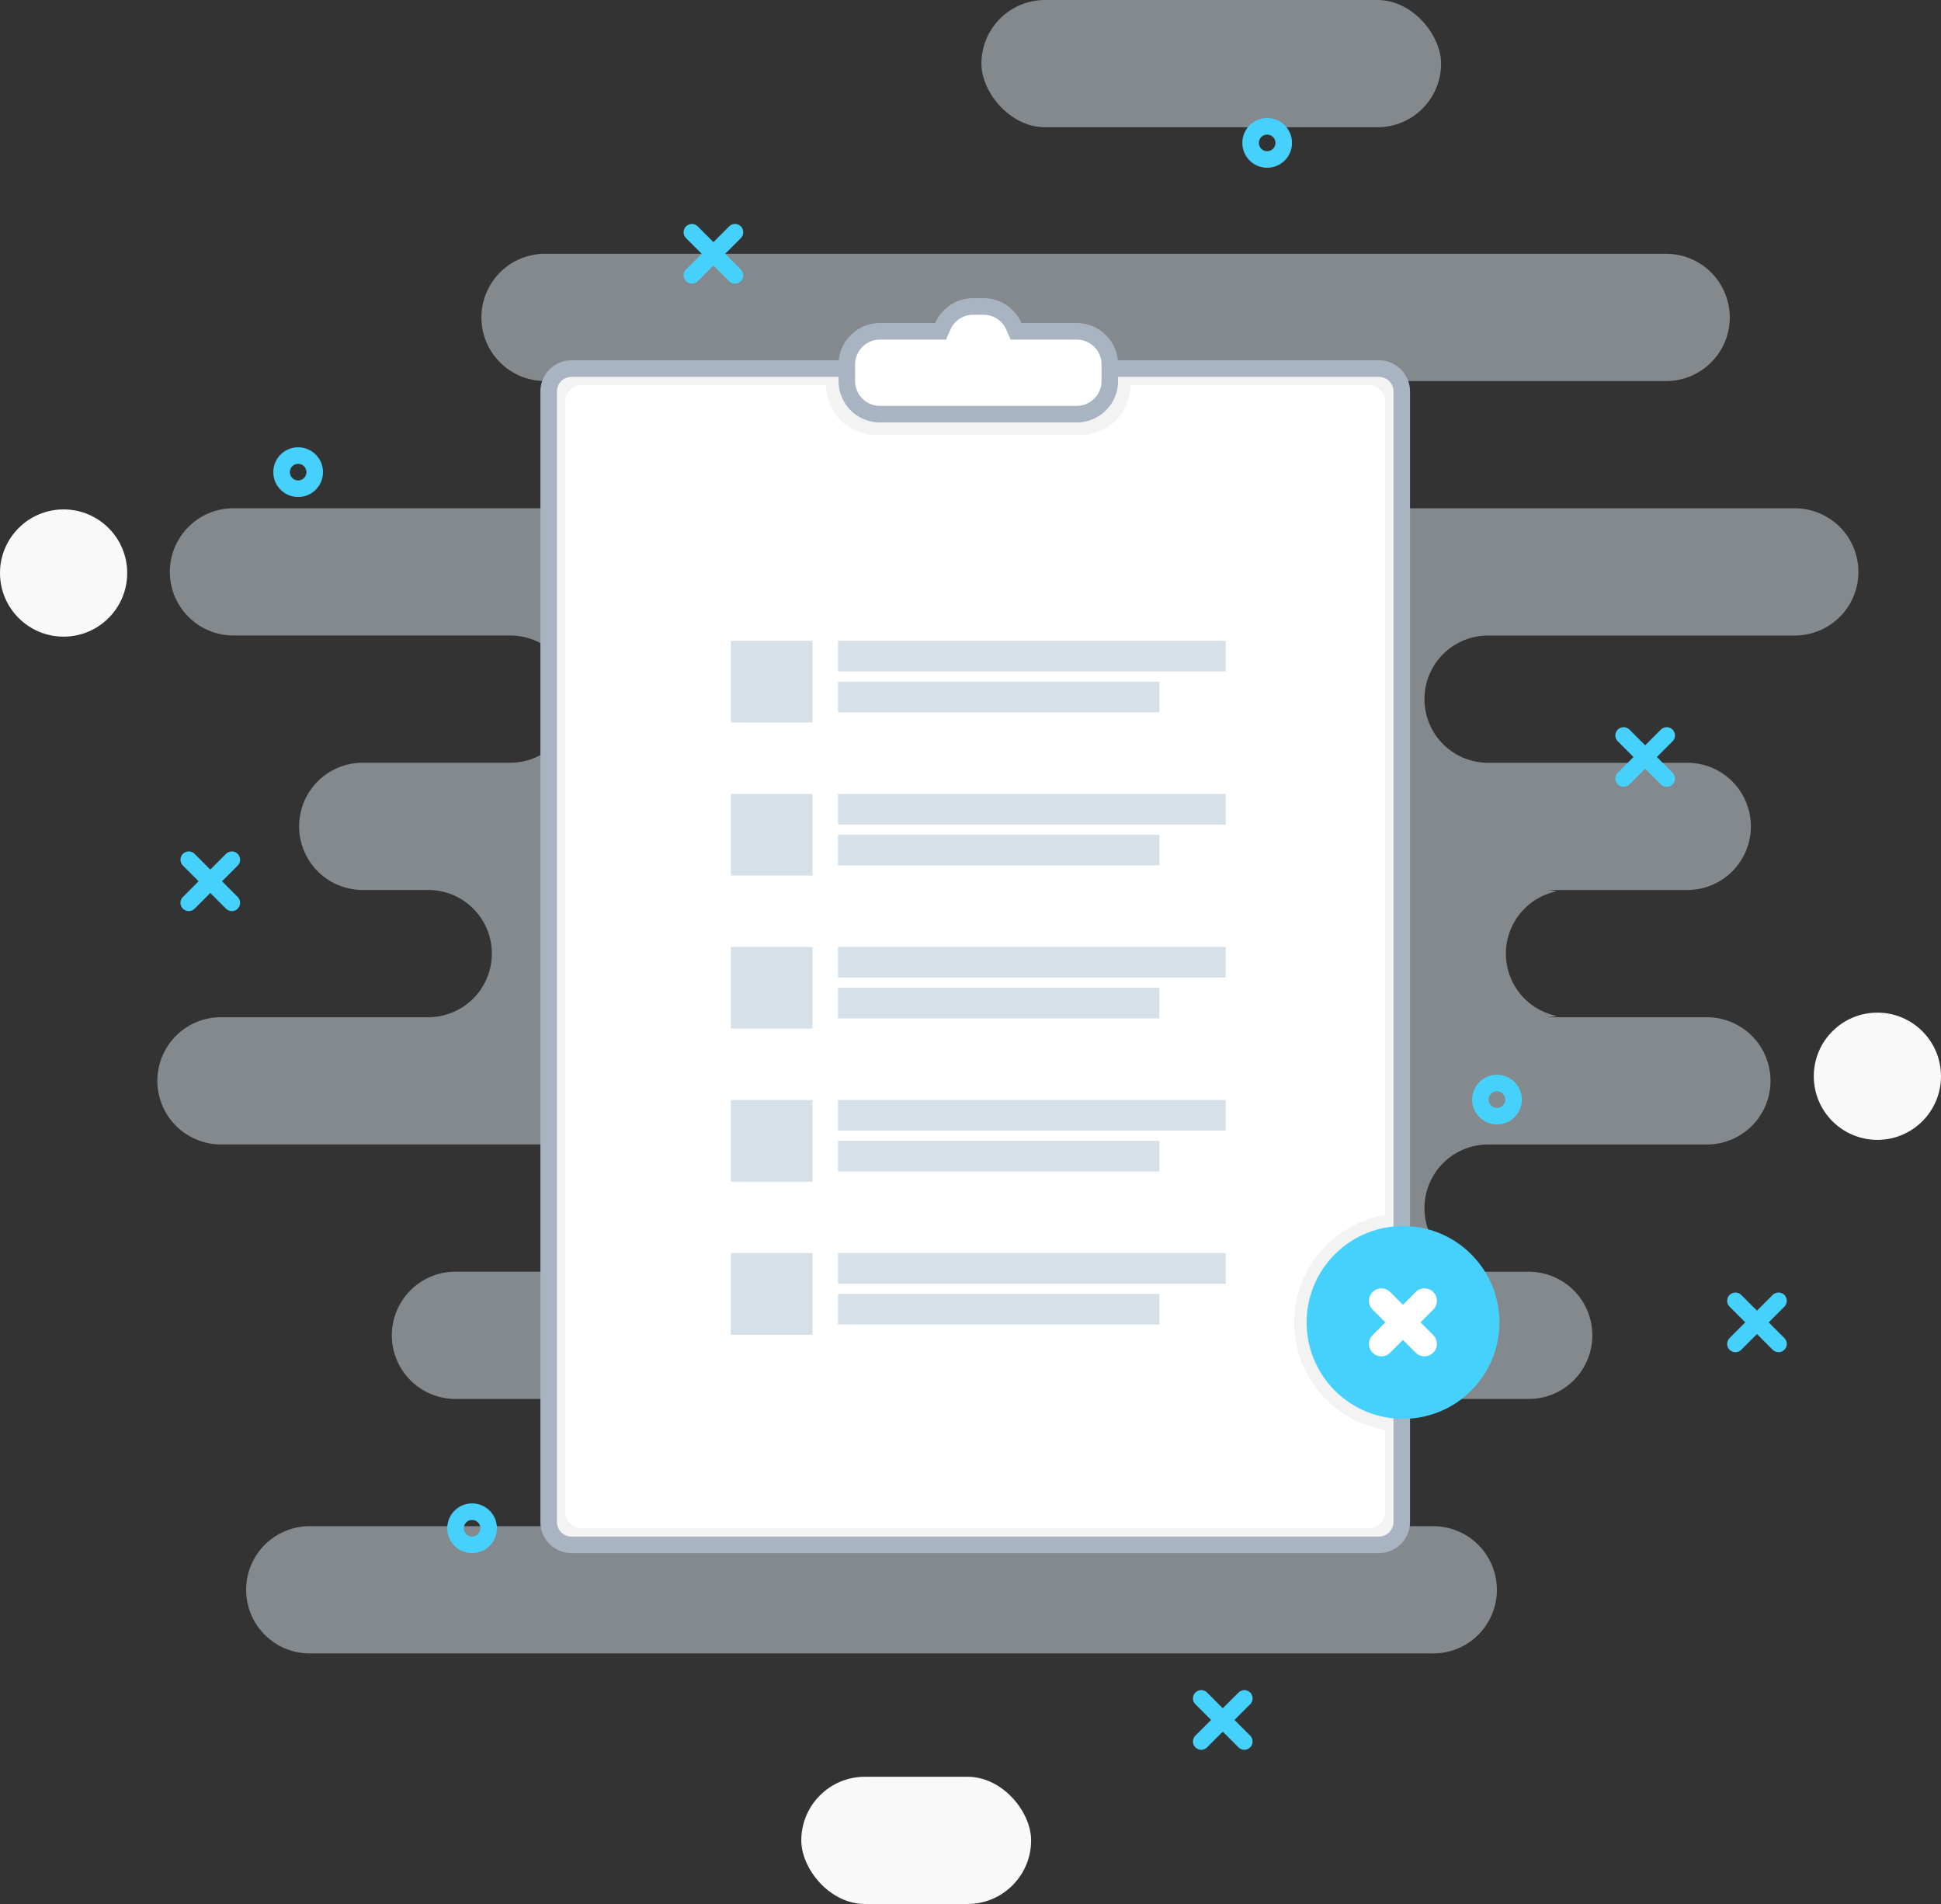 <svg xmlns="http://www.w3.org/2000/svg" viewBox="0 0 234.584 230.079"><rect x="0" y="0" width="234.584" height="230.079" fill="#333333" stroke="none"/><defs><style>.a,.h{fill:#d6e0e8}.a{opacity:.5}.b{fill:#f9f9f9}.d,.l{fill:none}.d{stroke:#46d1fc;stroke-width:2px}.k,.m{stroke:none}.m{fill:#a8b4c1}</style></defs><path class="a" d="M173.133 199.799H37.348a7.688 7.688 0 0 1 0-15.375h52.7a7.746 7.746 0 0 1-1.53-.153 7.69 7.69 0 0 0 0-15.068 7.747 7.747 0 0 1 1.538-.154h-35.06a7.69 7.69 0 0 1-.116-15.378h47.472a7.688 7.688 0 0 0 0-15.376H26.706a7.688 7.688 0 0 1 0-15.376h24.961a7.688 7.688 0 1 0 0-15.375h-7.741a7.688 7.688 0 1 1 0-15.375h17.74a7.688 7.688 0 0 0 0-15.376H28.21a7.688 7.688 0 0 1-.117-15.375h47.814a7.688 7.688 0 0 0 0-15.376h-9.841a7.688 7.688 0 1 1 0-15.371h135.3a7.688 7.688 0 1 1 0 15.376h-35.668a7.688 7.688 0 1 0 0 15.376h51.34a7.688 7.688 0 0 1-.117 15.375h-37.077a7.688 7.688 0 0 0 0 15.376h23.986a7.688 7.688 0 1 1 0 15.375h-17.221a7.748 7.748 0 0 1 1.54.154 7.689 7.689 0 0 0 0 15.068 7.748 7.748 0 0 1-1.538.154h19.68a7.688 7.688 0 1 1 0 15.376h-26.447a7.688 7.688 0 0 0 0 15.376h5.037a7.688 7.688 0 0 1-.117 15.375h-38.131a7.688 7.688 0 0 0 0 15.376h26.5a7.688 7.688 0 1 1 0 15.375z"/><rect class="b" width="27.776" height="15.375" rx="7.687" transform="translate(96.842 214.705)"/><rect class="a" width="55.553" height="15.375" rx="7.687" transform="translate(118.613)"/><circle class="b" cx="7.687" cy="7.687" r="7.687" transform="translate(219.209 122.367)"/><circle class="b" cx="7.687" cy="7.687" r="7.687" transform="translate(0 61.559)"/><path d="M201.435 88.874l-5.208 5.209m5.208 0l-5.208-5.209m18.721 68.316l-5.208 5.208m5.208 0l-5.208-5.209M88.828 28.066l-5.208 5.209m5.208 0l-5.208-5.209m-55.6 75.824l-5.208 5.208m5.208 0l-5.208-5.209m127.574 101.346l-5.208 5.209m5.208 0l-5.208-5.209" stroke-linecap="round" stroke="#46d1fc" stroke-width="2" fill="none"/><g class="d" transform="translate(150.143 14.264)"><circle class="k" cx="3.003" cy="3.003" r="3.003"/><circle class="l" cx="3.003" cy="3.003" r="2.003"/></g><g class="d" transform="translate(177.92 129.874)"><circle class="k" cx="3.003" cy="3.003" r="3.003"/><circle class="l" cx="3.003" cy="3.003" r="2.003"/></g><g class="d" transform="translate(33.031 54.052)"><circle class="k" cx="3.003" cy="3.003" r="3.003"/><circle class="l" cx="3.003" cy="3.003" r="2.003"/></g><g class="d" transform="translate(54.052 181.673)"><circle class="k" cx="3.003" cy="3.003" r="3.003"/><circle class="l" cx="3.003" cy="3.003" r="2.003"/></g><g fill="#f3f3f3"><path class="k" d="M166.659 186.678H69.066a2.757 2.757 0 0 1-2.754-2.753V47.295a2.757 2.757 0 0 1 2.754-2.754h97.593a2.757 2.757 0 0 1 2.753 2.754v136.63a2.757 2.757 0 0 1-2.753 2.753z"/><path class="m" d="M69.066 45.541c-.967 0-1.754.787-1.754 1.754v136.63c0 .967.787 1.753 1.754 1.753h97.593c.967 0 1.753-.786 1.753-1.753V47.295c0-.967-.786-1.754-1.753-1.754H69.066m0-2h97.593a3.754 3.754 0 0 1 3.753 3.754v136.63a3.754 3.754 0 0 1-3.753 3.753H69.066a3.754 3.754 0 0 1-3.754-3.753V47.295a3.754 3.754 0 0 1 3.754-3.754z"/></g><path d="M165.41 184.676H70.315a2 2 0 0 1-2-2V48.544a2 2 0 0 1 2-2h29.53v.006a6.007 6.007 0 0 0 6 6h24.785a6.007 6.007 0 0 0 6-6v-.006h28.78a2 2 0 0 1 2 2v98.285a13.153 13.153 0 0 0 0 25.951v9.9a2 2 0 0 1-2 1.996z" fill="#fff"/><g fill="#fff"><path class="k" d="M130.128 50.049h-23.782c-2.205 0-4-1.795-4-4v-2.012c0-2.206 1.795-4 4-4h7.33l.262-.6a4.001 4.001 0 0 1 3.668-2.403h1.261c1.593 0 3.033.943 3.67 2.403l.261.6h7.33c2.206 0 4 1.794 4 4v2.011c0 2.206-1.794 4-4 4z"/><path class="m" d="M130.128 49.049c1.654 0 3-1.346 3-3v-2.012c0-1.654-1.346-3-3-3h-7.985l-.523-1.2a3.002 3.002 0 0 0-2.753-1.803h-1.26a3.001 3.001 0 0 0-2.752 1.803l-.524 1.2h-7.985c-1.654 0-3 1.346-3 3v2.011c0 1.655 1.346 3 3 3h23.782m0 2h-23.782a5 5 0 0 1-5-5v-2.011a5 5 0 0 1 5-5h6.675a5 5 0 0 1 4.585-3.003h1.261a5.001 5.001 0 0 1 4.586 3.003h6.675a5 5 0 0 1 5 5v2.011a5 5 0 0 1-5 5z"/></g><path class="h" d="M88.334 77.437h9.865v9.865h-9.865zm12.948 0h46.859v3.699h-46.859zm0 4.933h38.844v3.699h-38.844zM88.334 95.934h9.865v9.865h-9.865zm12.948 0h46.859v3.699h-46.859zm0 4.933h38.844v3.699h-38.844zM88.334 114.431h9.865v9.865h-9.865zm12.948 0h46.859v3.699h-46.859zm0 4.933h38.844v3.699h-38.844zM88.334 132.928h9.865v9.865h-9.865zm12.948 0h46.859v3.699h-46.859zm0 4.933h38.844v3.699h-38.844zM88.334 151.425h9.865v9.865h-9.865zm12.948 0h46.859v3.699h-46.859zm0 4.933h38.844v3.699h-38.844z"/><g transform="translate(153.087 143.327)"><circle cx="11.651" cy="11.651" r="11.651" transform="rotate(-45 19.89 8.239)" fill="#46d1fc"/><path d="M19.07 13.862l-5.208 5.209m5.208-.001l-5.208-5.208" stroke="#fff" stroke-width="3" stroke-linecap="round" fill="none"/></g></svg>
